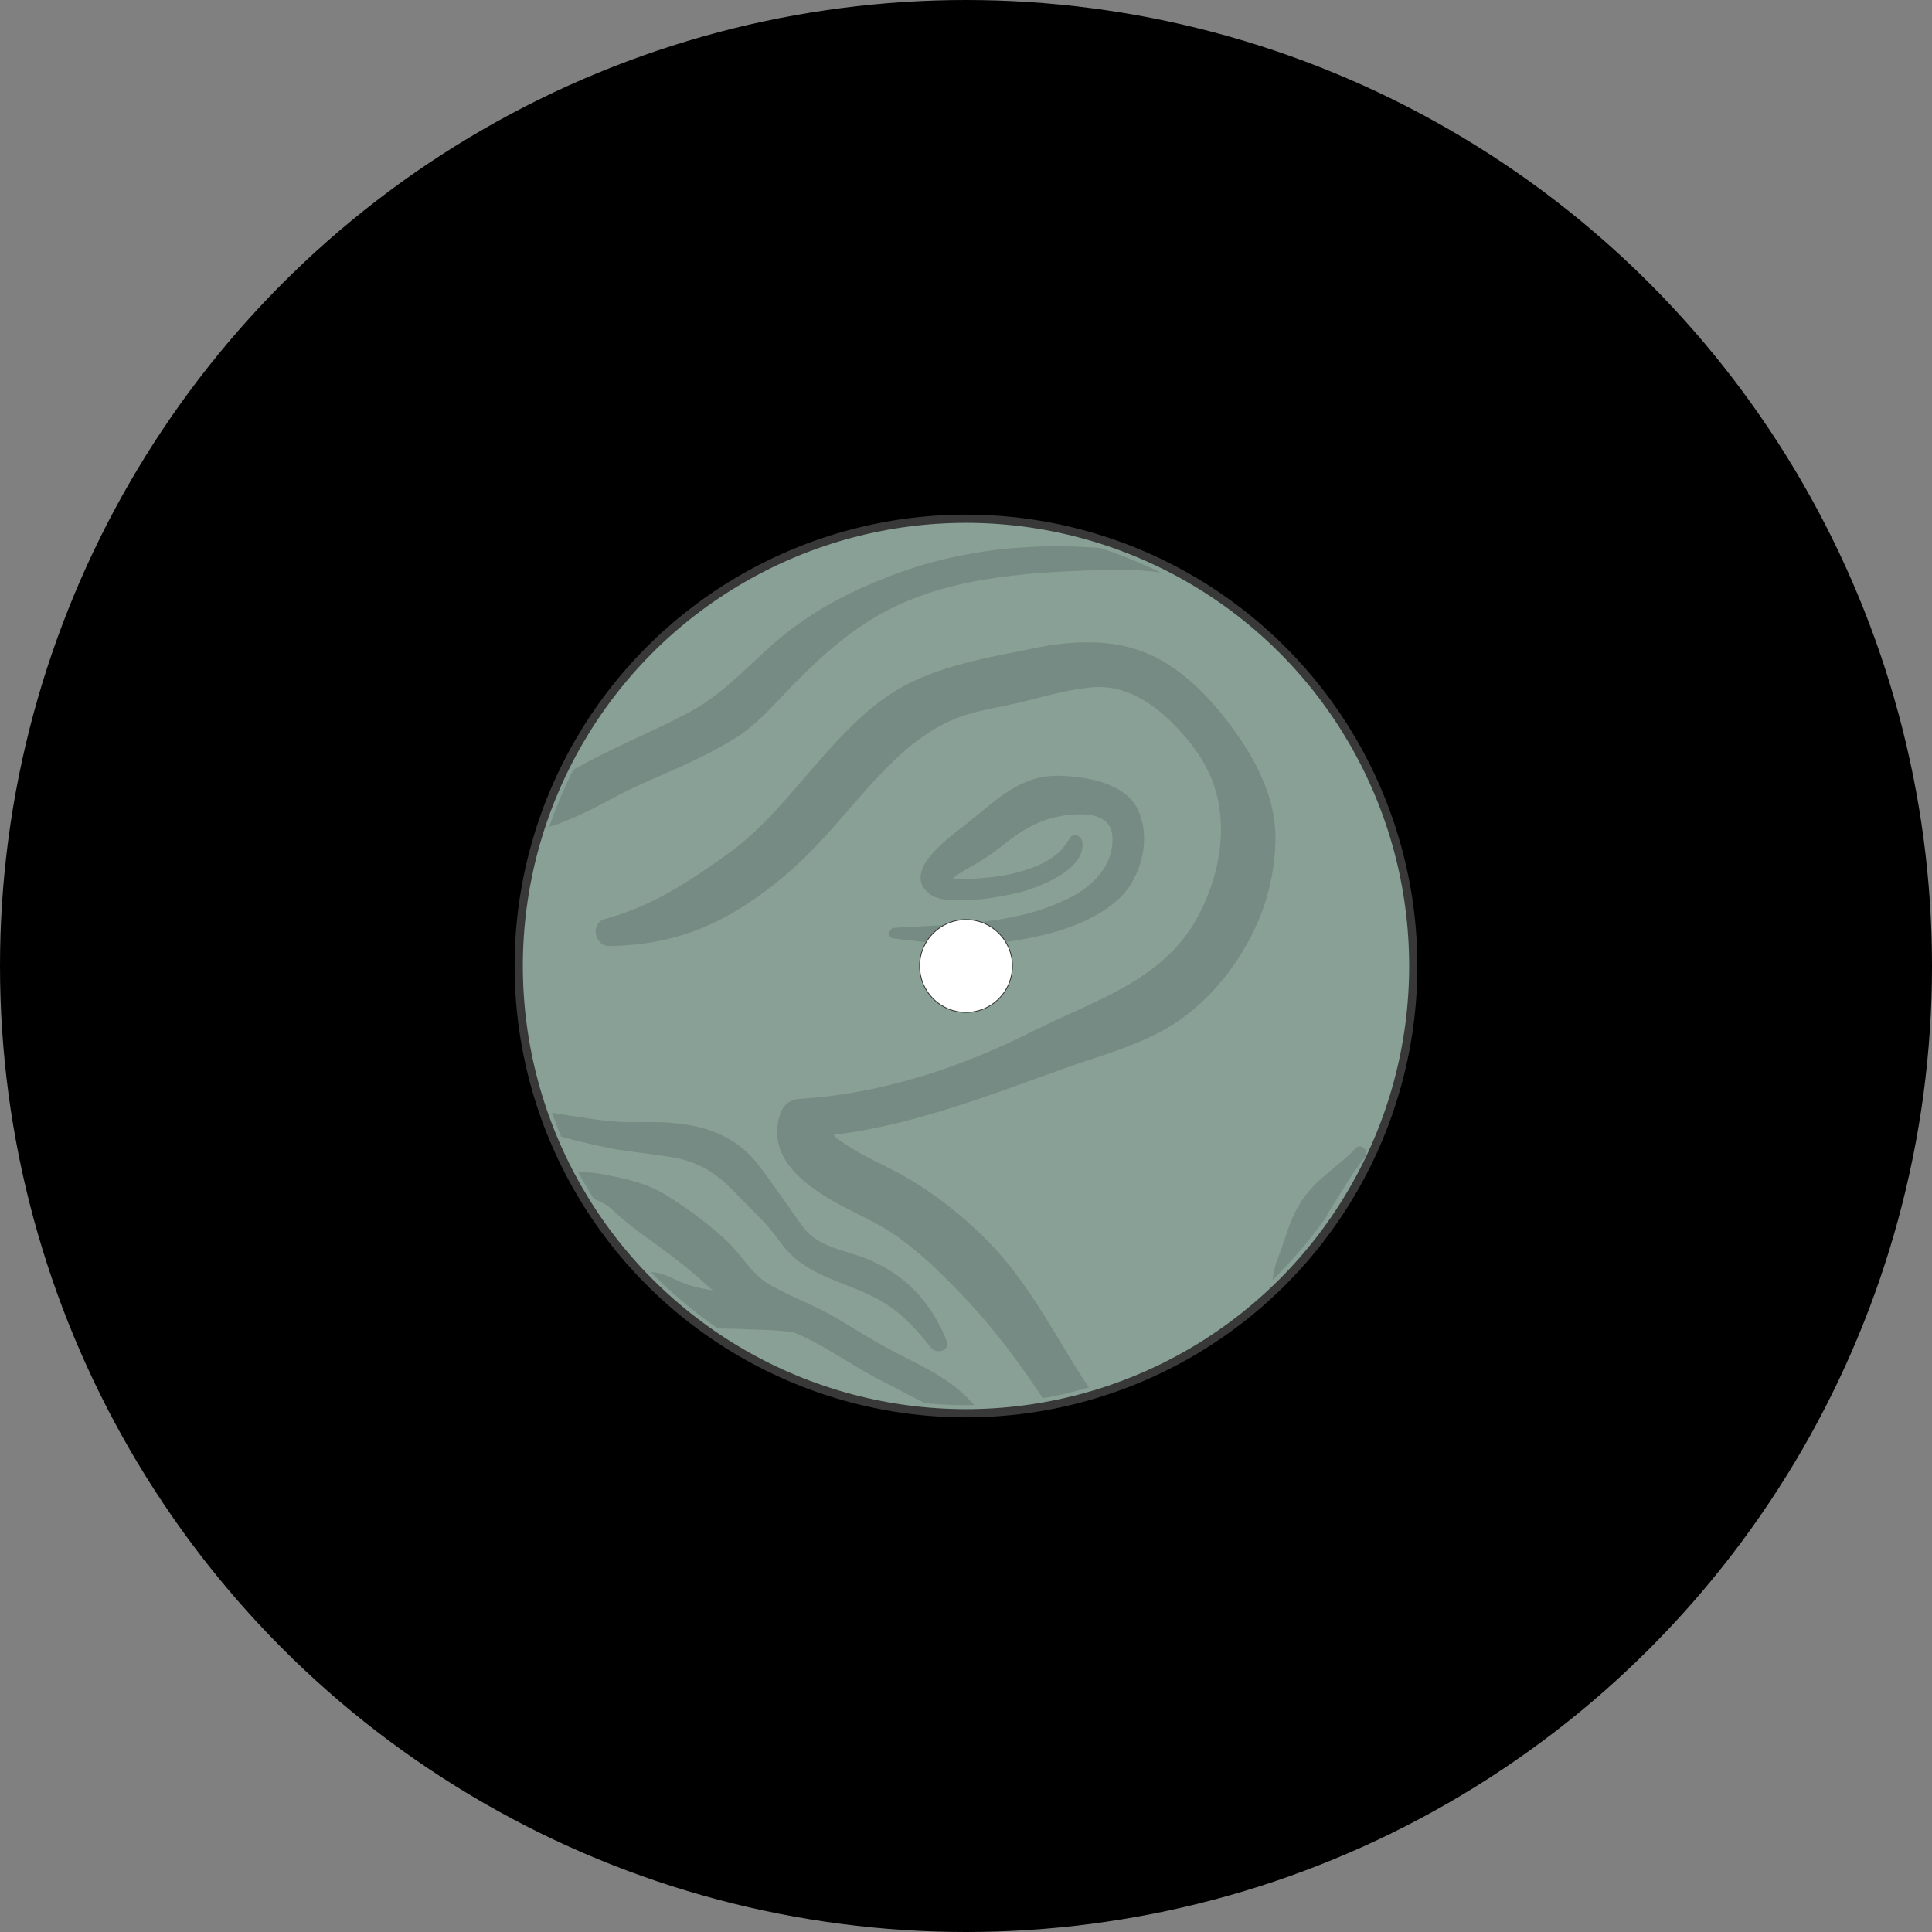 <?xml version="1.0" encoding="UTF-8" standalone="no"?>
<svg
   viewBox="0 0 330 330"
   fill="#d69d36"
   version="1.1"
   id="svg6"
   sodipodi:docname="vinyl3.svg"
   width="330"
   height="330"
   inkscape:version="1.4 (86a8ad7, 2024-10-11)"
   xml:space="preserve"
   inkscape:export-filename="vinyl3.png"
   inkscape:export-xdpi="29.09091"
   inkscape:export-ydpi="29.09091"
   xmlns:inkscape="http://www.inkscape.org/namespaces/inkscape"
   xmlns:sodipodi="http://sodipodi.sourceforge.net/DTD/sodipodi-0.dtd"
   xmlns:xlink="http://www.w3.org/1999/xlink"
   xmlns="http://www.w3.org/2000/svg"
   xmlns:svg="http://www.w3.org/2000/svg"><rect x="0" y="0" width="330" height="330" fill="#808080" stroke="none"/><defs
     id="defs6"><linearGradient
       id="swatch1"
       inkscape:swatch="solid"><stop
         style="stop-color:#000000;stop-opacity:0.129;"
         offset="0"
         id="stop1" /></linearGradient><linearGradient
       inkscape:collect="always"
       xlink:href="#swatch1"
       id="linearGradient1"
       x1="0.74"
       y1="2.568"
       x2="4.06"
       y2="2.568"
       gradientUnits="userSpaceOnUse" /></defs><sodipodi:namedview
     id="namedview6"
     pagecolor="#505050"
     bordercolor="#eeeeee"
     borderopacity="1"
     inkscape:showpageshadow="0"
     inkscape:pageopacity="0"
     inkscape:pagecheckerboard="0"
     inkscape:deskcolor="#505050"
     inkscape:zoom="1.0000001"
     inkscape:cx="49.999995"
     inkscape:cy="140.99999"
     inkscape:window-width="1721"
     inkscape:window-height="982"
     inkscape:window-x="18"
     inkscape:window-y="25"
     inkscape:window-maximized="0"
     inkscape:current-layer="g1"
     showguides="false" /><g
     stroke="#d69d36"
     stroke-width="4"
     fill="none"
     id="g5"
     transform="translate(-70,-2)"
     style="fill:#000000;fill-opacity:1;stroke:#000000;stroke-opacity:1"><circle
       cx="235"
       cy="167"
       r="163"
       id="circle1"
       style="fill:#000000;fill-opacity:1;stroke:#000000;stroke-opacity:1" /><circle
       cx="235"
       cy="167"
       r="129"
       id="circle2"
       style="fill:#000000;fill-opacity:1;stroke:#000000;stroke-opacity:1" /><circle
       cx="235"
       cy="167"
       r="98"
       id="circle3"
       style="fill:#000000;fill-opacity:1;stroke:#000000;stroke-opacity:1" /><circle
       cx="235"
       cy="167"
       r="64"
       id="circle4"
       style="fill:#000000;fill-opacity:1;stroke:#000000;stroke-opacity:1" /><circle
       cx="235"
       cy="167"
       r="33"
       id="circle5"
       style="fill:#000000;fill-opacity:1;stroke:#000000;stroke-opacity:1" /><path
       d="m 235,4 v 130 m 0,66 V 330 M 120,52 l 92,92 m 46,46 92,92 M 72,167 h 130 m 66,0 h 130 m -278,115 92,-92 m 46,-46 92,-92"
       id="path5"
       style="fill:#000000;fill-opacity:1;stroke:#000000;stroke-opacity:1" /></g><circle
     style="fill:#88a096;fill-opacity:1;stroke:#383838;stroke-width:1.403"
     id="path1"
     cx="165"
     cy="165"
     r="76.396" /><g
     id="g1"
     transform="matrix(3.692,0,0,3.692,165.592,141.076)"><g
       id="g12"
       transform="matrix(12.238,0,0,12.235,-29.533,-24.944)"
       style="fill:url(#linearGradient1)"><path
         fill="#000000"
         d="M 3.203,2.776 C 3.315,2.699 3.405,2.591 3.47,2.471 3.536,2.349 3.571,2.212 3.57,2.074 3.567,1.937 3.506,1.81 3.43,1.7 3.346,1.58 3.247,1.467 3.113,1.399 2.971,1.328 2.803,1.336 2.652,1.368 2.489,1.401 2.323,1.428 2.174,1.505 2.037,1.577 1.93,1.695 1.829,1.811 1.73,1.924 1.635,2.044 1.514,2.134 1.363,2.243 1.219,2.341 1.037,2.39 0.979,2.404 0.993,2.494 1.053,2.493 1.218,2.49 1.366,2.454 1.51,2.372 1.633,2.301 1.74,2.213 1.838,2.11 2.006,1.935 2.165,1.687 2.409,1.616 2.479,1.595 2.555,1.585 2.627,1.566 2.707,1.546 2.789,1.523 2.871,1.515 3.021,1.5 3.139,1.597 3.231,1.704 3.317,1.805 3.362,1.912 3.364,2.045 3.365,2.168 3.329,2.287 3.27,2.394 3.137,2.627 2.881,2.7 2.655,2.814 2.38,2.953 2.076,3.053 1.768,3.071 1.734,3.074 1.709,3.094 1.698,3.127 1.641,3.295 1.798,3.404 1.928,3.474 1.992,3.508 2.058,3.537 2.119,3.577 2.196,3.628 2.266,3.691 2.331,3.757 2.46,3.884 2.569,4.021 2.669,4.171 2.676,4.182 2.683,4.192 2.69,4.203 2.75,4.192 2.808,4.179 2.865,4.162 2.841,4.127 2.818,4.091 2.796,4.055 2.707,3.908 2.621,3.756 2.504,3.631 2.391,3.512 2.258,3.407 2.11,3.333 2.048,3.302 1.987,3.272 1.93,3.233 1.92,3.227 1.909,3.218 1.899,3.207 2.199,3.17 2.478,3.061 2.762,2.959 2.908,2.906 3.075,2.865 3.203,2.776 Z"
         id="path1-9"
         style="fill:url(#linearGradient1)" /><path
         fill="#000000"
         d="M 1.558,2.699 C 1.509,2.729 1.463,2.759 1.408,2.775 1.35,2.792 1.283,2.783 1.224,2.775 1.085,2.758 0.947,2.745 0.809,2.726 0.788,2.724 0.768,2.721 0.747,2.718 0.749,2.746 0.753,2.774 0.756,2.801 0.828,2.812 0.899,2.824 0.969,2.841 1.058,2.862 1.152,2.869 1.242,2.883 1.319,2.895 1.394,2.888 1.471,2.872 1.633,2.839 1.779,2.766 1.94,2.73 2.105,2.696 2.275,2.689 2.442,2.67 2.706,2.641 2.986,2.587 3.184,2.398 3.381,2.21 3.288,1.918 3.099,1.763 3.007,1.688 2.91,1.647 2.789,1.657 2.684,1.665 2.582,1.698 2.487,1.743 2.289,1.838 2.141,2.016 1.983,2.162 1.809,2.324 1.63,2.468 1.393,2.521 1.181,2.567 0.959,2.565 0.74,2.558 c 0,0.004 0,0.007 0,0.011 0,0.037 0.001,0.073 0.003,0.109 C 0.837,2.699 0.93,2.717 1.023,2.726 1.2,2.743 1.378,2.716 1.543,2.648 1.675,2.592 1.791,2.523 1.9,2.43 2.001,2.346 2.088,2.246 2.181,2.155 2.356,1.98 2.564,1.778 2.825,1.762 3.105,1.746 3.339,2.11 3.137,2.332 3.014,2.468 2.801,2.533 2.625,2.556 2.383,2.588 2.138,2.536 1.896,2.573 1.771,2.59 1.665,2.632 1.558,2.699 Z"
         id="path2"
         style="fill:url(#linearGradient1)" /><path
         fill="#000000"
         d="M 2.797,2.308 C 2.591,2.414 2.354,2.41 2.13,2.424 2.108,2.425 2.101,2.461 2.125,2.464 2.28,2.484 2.438,2.498 2.594,2.471 2.725,2.449 2.876,2.408 2.976,2.316 3.064,2.236 3.101,2.086 3.05,1.977 3.002,1.875 2.853,1.852 2.754,1.849 2.603,1.845 2.511,1.945 2.402,2.031 2.344,2.077 2.148,2.211 2.265,2.298 2.297,2.32 2.346,2.321 2.383,2.32 2.453,2.32 2.525,2.308 2.594,2.292 2.673,2.274 2.854,2.204 2.84,2.1 2.836,2.075 2.805,2.062 2.791,2.087 2.746,2.169 2.658,2.199 2.572,2.22 2.515,2.233 2.457,2.237 2.399,2.24 c -0.013,10e-4 -0.026,0 -0.04,-0.001 -0.003,0 -0.006,0 -0.01,0 C 2.372,2.216 2.412,2.198 2.436,2.183 2.474,2.16 2.509,2.137 2.543,2.109 2.62,2.047 2.695,2.005 2.793,1.997 2.863,1.99 2.951,1.996 2.954,2.083 2.958,2.187 2.882,2.264 2.797,2.308 Z"
         id="path3"
         style="fill:url(#linearGradient1)" /><path
         fill="#000000"
         d="M 0.895,3.008 C 1.042,3.07 1.2,3.108 1.361,3.116 1.436,3.121 1.516,3.12 1.59,3.106 1.682,3.088 1.77,3.044 1.856,3.008 1.938,2.973 2.018,2.942 2.103,2.917 2.187,2.893 2.268,2.873 2.345,2.83 2.367,2.817 2.357,2.789 2.337,2.78 2.269,2.753 2.184,2.783 2.114,2.8 2.029,2.821 1.943,2.855 1.856,2.867 1.771,2.88 1.688,2.902 1.605,2.93 1.526,2.955 1.465,2.994 1.379,2.997 1.221,3.002 1.064,2.952 0.912,2.916 0.865,2.905 0.818,2.896 0.771,2.89 0.776,2.915 0.782,2.94 0.788,2.966 0.823,2.978 0.859,2.992 0.895,3.008 Z"
         id="path4"
         style="fill:url(#linearGradient1)" /><path
         fill="#000000"
         d="m 1.091,3.264 c 0.075,0.011 0.151,0.018 0.225,0.033 0.088,0.02 0.147,0.062 0.209,0.126 0.059,0.062 0.12,0.115 0.17,0.185 0.052,0.075 0.117,0.111 0.2,0.146 0.071,0.029 0.142,0.053 0.207,0.095 0.062,0.04 0.12,0.104 0.166,0.163 C 2.289,4.038 2.341,4.023 2.327,3.986 2.268,3.838 2.169,3.733 2.021,3.674 1.938,3.642 1.837,3.63 1.783,3.554 1.728,3.478 1.675,3.399 1.618,3.324 1.504,3.173 1.332,3.154 1.154,3.159 1.057,3.161 0.968,3.144 0.871,3.129 0.859,3.127 0.847,3.125 0.835,3.123 0.846,3.153 0.857,3.184 0.87,3.214 0.943,3.233 1.016,3.251 1.091,3.264 Z"
         id="path5-3"
         style="fill:url(#linearGradient1)" /><path
         fill="#000000"
         d="M 3.083,4.082 C 3.005,3.981 2.939,3.87 2.896,3.752 2.848,3.615 2.808,3.463 2.708,3.353 2.663,3.304 2.603,3.271 2.54,3.251 2.736,3.22 2.93,3.176 3.121,3.108 3.392,3.014 3.613,2.78 3.733,2.525 3.8,2.386 3.828,2.244 3.841,2.091 3.854,1.945 3.817,1.81 3.753,1.68 3.637,1.443 3.425,1.274 3.171,1.208 2.953,1.149 2.719,1.182 2.502,1.23 2.243,1.287 2.006,1.415 1.808,1.589 1.712,1.673 1.628,1.765 1.527,1.842 1.426,1.918 1.316,1.98 1.203,2.035 1.091,2.089 0.97,2.125 0.849,2.157 0.829,2.164 0.808,2.169 0.787,2.175 0.778,2.209 0.771,2.245 0.765,2.28 0.823,2.275 0.879,2.265 0.936,2.255 1.086,2.226 1.234,2.161 1.367,2.089 1.507,2.013 1.634,1.917 1.75,1.81 1.875,1.696 1.959,1.539 2.104,1.45 2.252,1.358 2.437,1.32 2.605,1.291 2.756,1.266 2.903,1.259 3.054,1.282 3.326,1.323 3.544,1.487 3.671,1.728 3.77,1.916 3.763,2.115 3.681,2.306 3.602,2.492 3.493,2.666 3.358,2.817 3.229,2.957 3.042,3.052 2.863,3.107 2.673,3.166 2.467,3.19 2.269,3.194 2.218,3.195 2.204,3.278 2.258,3.286 2.298,3.293 2.337,3.301 2.375,3.313 2.429,3.33 2.458,3.361 2.502,3.392 2.554,3.428 2.596,3.469 2.625,3.525 2.659,3.59 2.681,3.662 2.715,3.728 2.753,3.8 2.791,3.874 2.831,3.946 2.866,4.01 2.905,4.074 2.952,4.135 2.997,4.118 3.04,4.101 3.083,4.082 Z"
         id="path6"
         style="fill:url(#linearGradient1)" /><path
         fill="#000000"
         d="m 1.209,3.726 c 0.077,0.079 0.162,0.15 0.253,0.213 0.037,10e-4 0.073,10e-4 0.109,0.003 0.053,0.002 0.118,0.002 0.178,0.012 0.023,0.009 0.046,0.02 0.068,0.031 0.082,0.043 0.159,0.096 0.241,0.14 0.062,0.031 0.125,0.066 0.188,0.097 0.051,0.004 0.103,0.007 0.154,0.007 0.01,0 0.021,0 0.031,-0.001 C 2.421,4.216 2.408,4.204 2.396,4.192 2.325,4.125 2.24,4.084 2.153,4.04 2.07,3.998 1.991,3.948 1.911,3.9 1.826,3.85 1.731,3.817 1.647,3.767 1.589,3.73 1.549,3.658 1.499,3.611 1.429,3.545 1.351,3.488 1.27,3.437 1.192,3.387 1.099,3.369 1.01,3.353 0.985,3.349 0.96,3.348 0.934,3.348 0.953,3.382 0.972,3.415 0.993,3.449 1.017,3.458 1.041,3.47 1.063,3.49 1.096,3.521 1.131,3.55 1.168,3.577 1.244,3.632 1.319,3.686 1.391,3.749 1.408,3.765 1.426,3.78 1.443,3.795 1.412,3.79 1.38,3.784 1.35,3.774 1.3,3.759 1.264,3.728 1.209,3.726 Z"
         id="path7"
         style="fill:url(#linearGradient1)" /><path
         fill="#000000"
         d="M 3.228,4.008 C 3.182,3.952 3.147,3.889 3.125,3.82 3.096,3.728 3.085,3.632 3.057,3.541 3.044,3.502 3.042,3.46 3.037,3.418 3.033,3.397 3.038,3.395 3.057,3.384 3.12,3.348 3.194,3.331 3.26,3.297 3.344,3.253 3.417,3.189 3.487,3.124 3.58,3.038 3.671,2.959 3.738,2.858 3.74,2.857 3.742,2.855 3.744,2.853 3.788,2.802 3.827,2.746 3.877,2.7 3.933,2.649 3.959,2.565 3.987,2.497 4.008,2.445 4.026,2.391 4.044,2.337 4.024,2.201 3.99,2.071 3.94,1.949 3.938,1.962 3.938,1.976 3.936,1.987 3.925,2.058 3.916,2.13 3.918,2.2 3.92,2.235 3.93,2.276 3.925,2.311 3.917,2.353 3.906,2.394 3.895,2.436 3.875,2.502 3.835,2.559 3.813,2.624 3.806,2.642 3.801,2.659 3.795,2.676 3.786,2.676 3.777,2.68 3.774,2.691 3.739,2.788 3.667,2.863 3.591,2.933 3.517,3.001 3.438,3.088 3.346,3.135 3.257,3.181 3.156,3.206 3.061,3.237 2.997,3.257 2.934,3.288 2.909,3.353 2.875,3.444 2.944,3.509 2.973,3.589 3.009,3.689 3.033,3.793 3.071,3.892 3.092,3.945 3.124,3.996 3.162,4.044 3.184,4.032 3.206,4.021 3.228,4.008 Z"
         id="path8"
         style="fill:url(#linearGradient1)" /><path
         fill="#000000"
         d="M 0.825,2.042 C 0.843,2.037 0.86,2.031 0.876,2.024 0.949,1.996 1.018,1.959 1.087,1.922 1.163,1.882 1.244,1.85 1.323,1.814 1.395,1.781 1.467,1.745 1.534,1.703 1.601,1.66 1.659,1.597 1.714,1.539 1.819,1.429 1.926,1.327 2.057,1.249 2.31,1.099 2.616,1.081 2.902,1.071 2.983,1.068 3.061,1.069 3.137,1.081 3.063,1.045 2.987,1.014 2.909,0.988 2.644,0.967 2.379,0.994 2.128,1.088 1.985,1.142 1.852,1.208 1.73,1.302 1.6,1.403 1.499,1.532 1.352,1.61 1.207,1.687 1.057,1.745 0.915,1.827 0.88,1.896 0.85,1.968 0.825,2.042 Z"
         id="path9"
         style="fill:url(#linearGradient1)" /><path
         fill="#000000"
         d="M 4.057,2.67 C 4.059,2.639 4.06,2.607 4.06,2.575 4.055,2.575 4.05,2.578 4.046,2.583 3.967,2.682 3.894,2.782 3.809,2.875 3.721,2.972 3.628,3.066 3.541,3.164 3.499,3.211 3.457,3.259 3.415,3.306 3.382,3.344 3.335,3.37 3.299,3.404 3.219,3.48 3.191,3.587 3.205,3.692 3.218,3.79 3.268,3.871 3.333,3.942 3.368,3.918 3.401,3.892 3.436,3.866 3.412,3.822 3.402,3.789 3.403,3.736 3.405,3.691 3.409,3.644 3.41,3.597 3.41,3.593 3.414,3.566 3.413,3.564 3.419,3.548 3.434,3.536 3.446,3.524 3.479,3.493 3.517,3.468 3.55,3.437 3.601,3.389 3.643,3.33 3.689,3.278 3.777,3.177 3.87,3.088 3.932,2.967 3.979,2.871 4.014,2.769 4.057,2.67 Z"
         id="path10"
         style="fill:url(#linearGradient1)" /><path
         fill="#000000"
         d="M 3.872,3.259 C 3.812,3.323 3.736,3.365 3.683,3.437 3.627,3.509 3.611,3.592 3.579,3.674 3.569,3.698 3.562,3.727 3.559,3.756 3.633,3.683 3.701,3.604 3.761,3.519 3.767,3.507 3.773,3.495 3.78,3.484 3.808,3.442 3.833,3.398 3.861,3.356 3.876,3.335 3.89,3.313 3.907,3.293 3.916,3.282 3.915,3.27 3.909,3.262 3.9,3.25 3.884,3.245 3.872,3.259 Z"
         id="path11"
         style="fill:url(#linearGradient1)" /><path
         fill="#000000"
         d="M 1.07,1.574 C 1.116,1.547 1.163,1.518 1.211,1.493 1.338,1.427 1.468,1.364 1.592,1.293 1.689,1.237 1.77,1.157 1.859,1.092 1.959,1.018 2.069,0.995 2.188,0.971 2.293,0.95 2.399,0.929 2.505,0.912 2.471,0.91 2.436,0.908 2.4,0.908 2.126,0.908 1.866,0.974 1.638,1.093 1.631,1.1 1.623,1.106 1.614,1.112 1.549,1.162 1.476,1.202 1.404,1.24 1.277,1.335 1.165,1.448 1.07,1.574 Z"
         id="path12"
         style="fill:url(#linearGradient1)" /></g></g><circle
     style="fill:#ffffff;fill-opacity:1;stroke:#383838;stroke-width:0.146"
     id="path1-0"
     cx="165"
     cy="165"
     r="7.927" /></svg>
